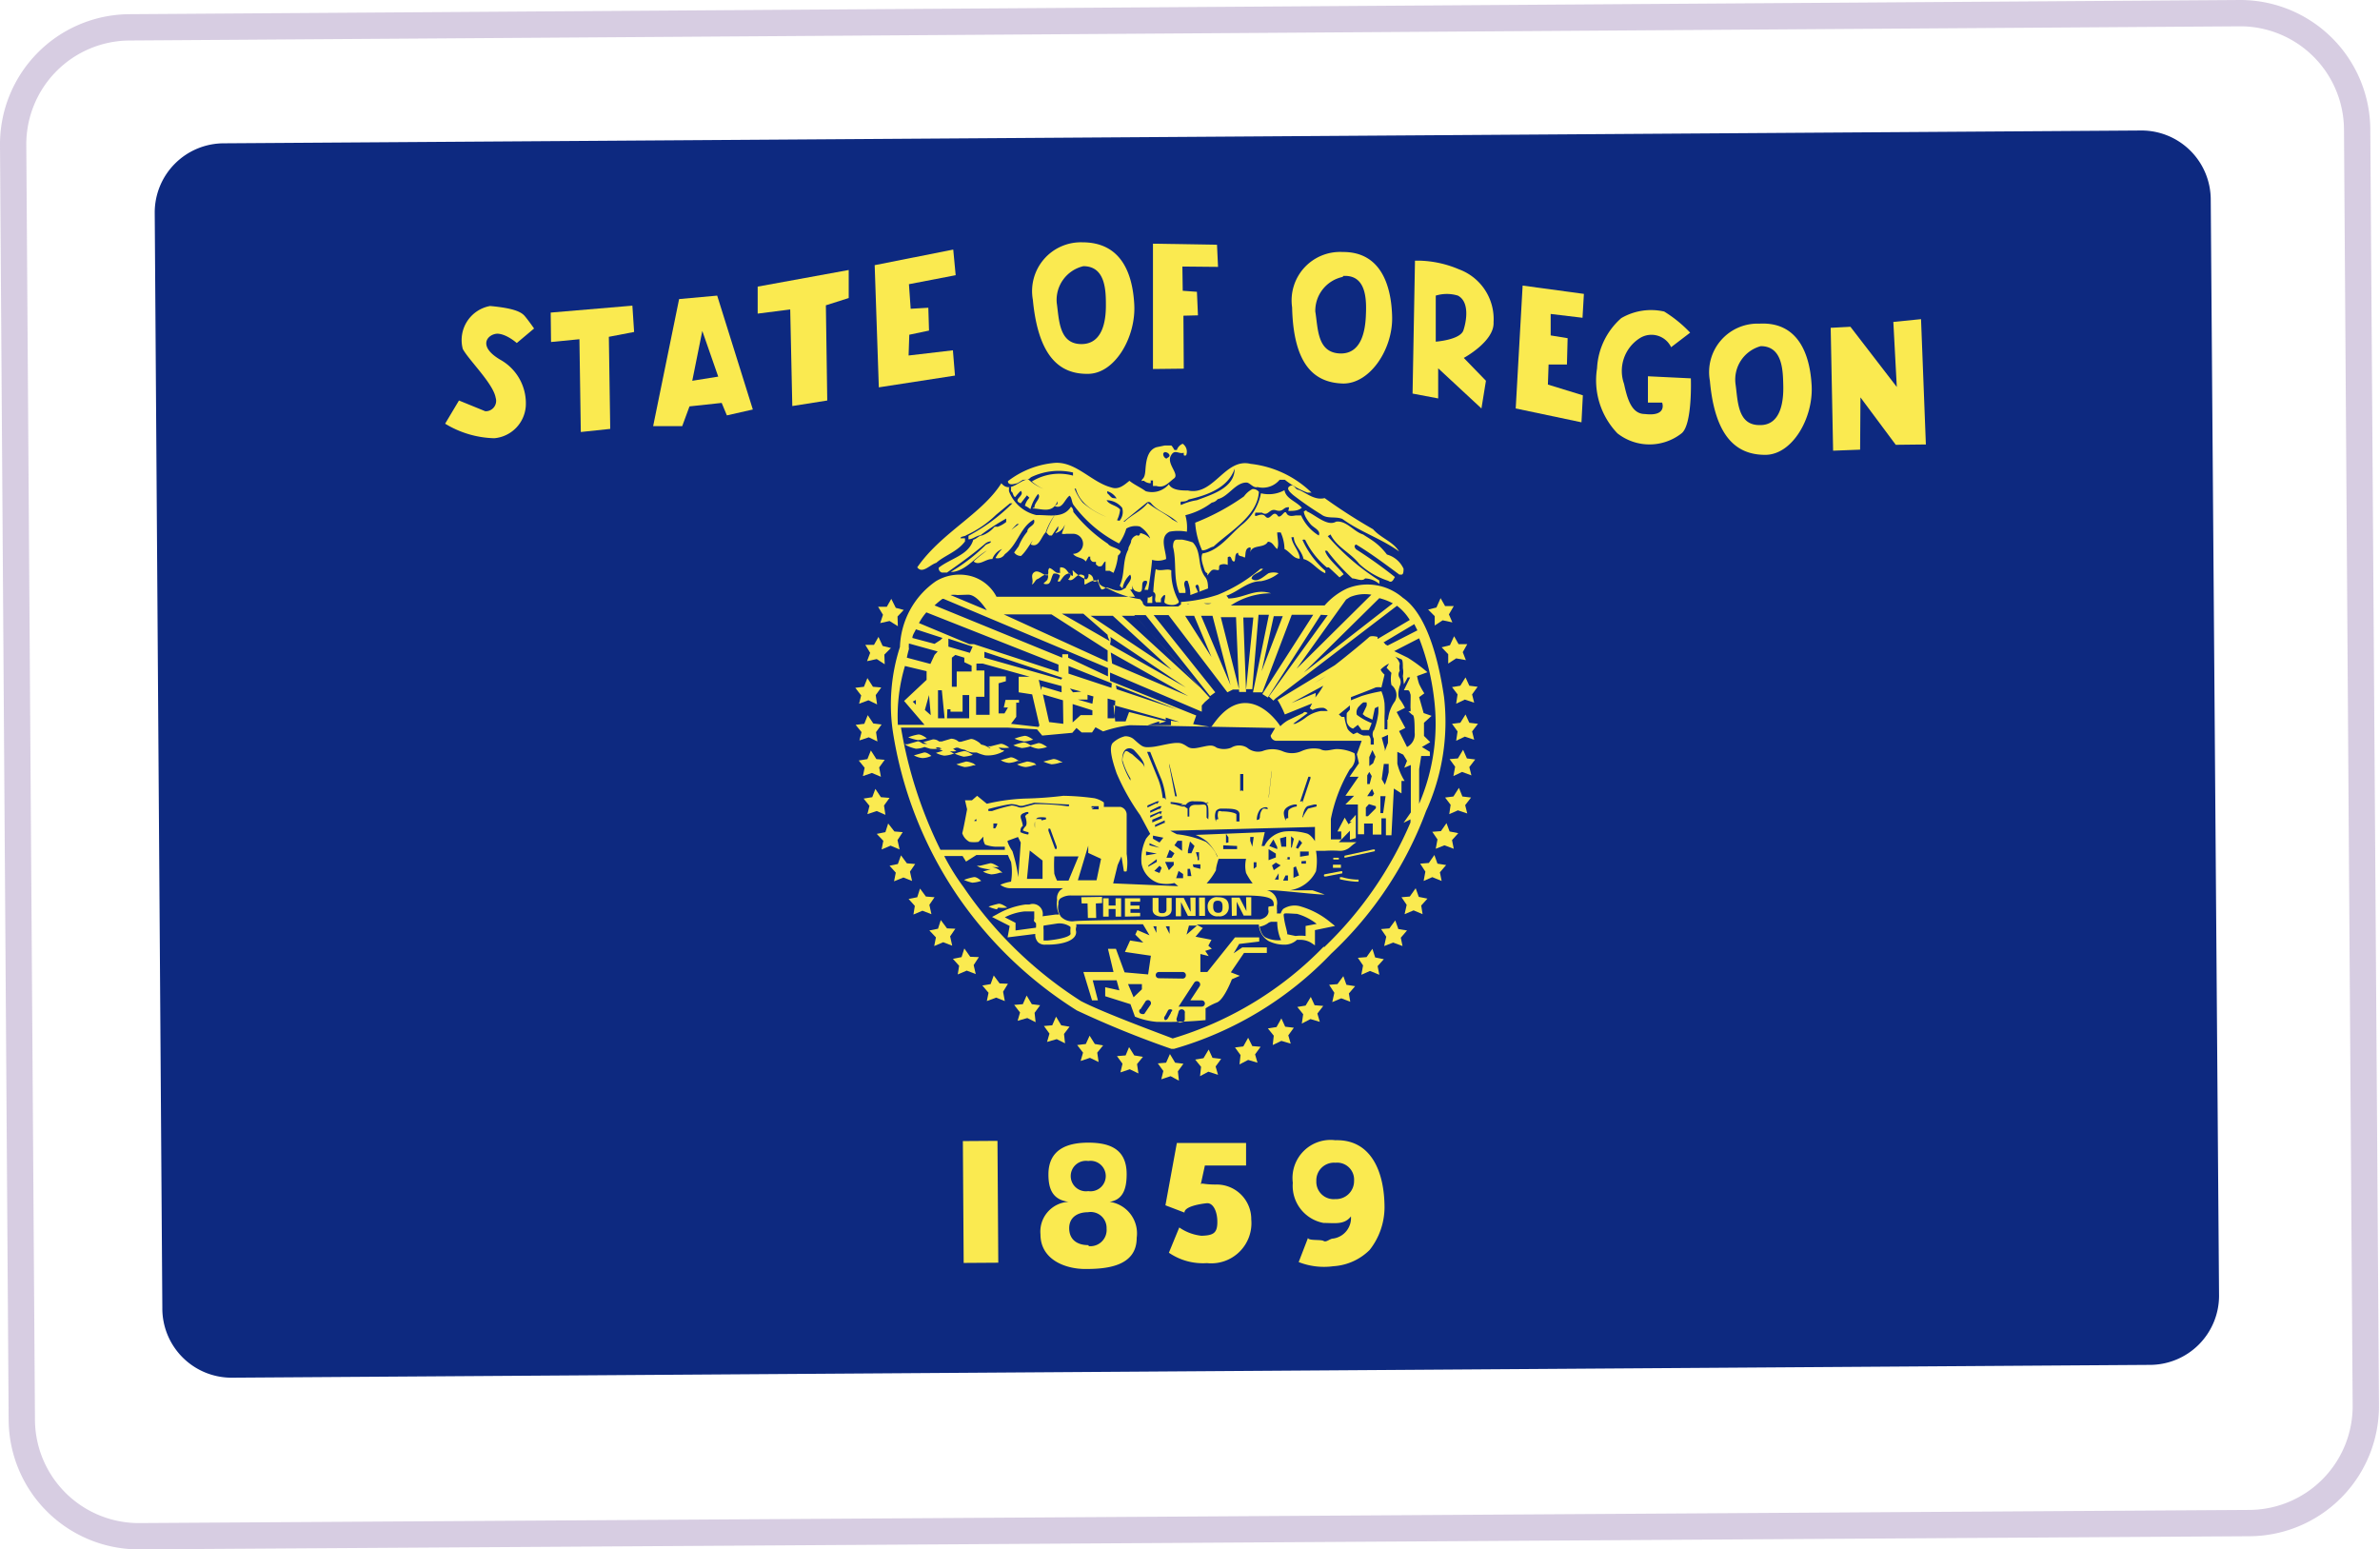 <svg xmlns="http://www.w3.org/2000/svg" xmlns:xlink="http://www.w3.org/1999/xlink" viewBox="0 0 68.76 44.76"><defs><style>.cls-1{fill:#0d2980;}.cls-2{fill:#faea50;}.cls-3{fill:none;stroke-miterlimit:10;stroke-width:0.76px;opacity:0.3;stroke:url(#New_Gradient_Swatch_6);}</style><linearGradient id="New_Gradient_Swatch_6" x1="465.22" y1="2020.41" x2="533.73" y2="2020.41" gradientTransform="translate(-478.63 -1994.64) rotate(-0.38)" gradientUnits="userSpaceOnUse"><stop offset="0" stop-color="#79589f"/><stop offset="1" stop-color="#79589f"/></linearGradient></defs><title>oregon</title><g id="Stickers"><path class="cls-1" d="M6.71,39.8l55.4-.37a2,2,0,0,0,2-2L63.87,5.77a2,2,0,0,0-2-2l-55.4.37a2,2,0,0,0-2,2l.22,31.65A2,2,0,0,0,6.71,39.8Z"/><path class="cls-2" d="M26.5,16.39c.15.2.37-.08.55-.13.23-.21.61-.32.83-.62l0-.09h0s-.1,0-.13,0h0v0h0c0-.06.13-.05.17-.09h0a3.06,3.06,0,0,0,.86-.59l.4-.33h.07a5.35,5.35,0,0,1-1.27.94v.1c.12,0,.22-.1.35-.12a6.66,6.66,0,0,1,.74-.48s0,.07,0,.1a.89.89,0,0,1-.25.14l0,0,0,0h0a.24.24,0,0,0-.09,0v0a.84.84,0,0,1-.36.25c-.09,0-.17.11-.25.12l0,0,0,0h0c-.13.45-.64.53-1,.81h0a.13.13,0,0,0,.09.14h.15c.36-.25.76-.54,1.11-.84a.27.27,0,0,1,.16-.06l0,0h0c0,.06-.13.07-.16.11a5.17,5.17,0,0,1-1,.77h0s0,0,.07,0c.4-.06.64-.44,1-.63s.57-.48.84-.75c0,0,.05,0,.06,0h0l0,0h0l0,0h0v0a6.42,6.42,0,0,0-.69.58c-.19.16-.44.32-.62.5.16.14.35-.08.54-.07a.5.5,0,0,1,.28-.29l0,0a1.15,1.15,0,0,0-.19.26.24.24,0,0,0,.27-.11c.38-.28.44-.78.84-1,.07.18-.19.19-.19.35a1.51,1.51,0,0,0-.25.42l0,0-.13.18a.23.23,0,0,0,.2.1c.2-.19.28-.42.49-.63l0,0h0v0a.78.78,0,0,0-.21.3c.24.11.3-.23.43-.35a1.86,1.86,0,0,1,.29-.54h0l0,0h0a2.27,2.27,0,0,0-.27.54h0s.05.07.09.09h.07l.18-.27h0a.17.17,0,0,1,0,.07h0c0,.05-.06.09-.08.13h0l0,0a.36.36,0,0,0,.27-.24l0,0h0c0,.07-.08.21-.08.26h0a.3.3,0,0,0,.13,0h0v0H31l0,0h0v0A.14.14,0,0,1,31,16l0,0c.1.13.27.09.37.22l.08-.14h.05v0h0a.25.25,0,0,0,0,.07h0a.14.14,0,0,0,.07.08h0a.24.24,0,0,0,.09,0h0a0,0,0,0,0,0,0,.15.15,0,0,1,0,.07s.05.05.08.06,0,0,.06,0,.08-.13.14-.14h0c0,.09,0,.2,0,.27h.06l.06,0h0v0h0l0,0h0l.11.06a1.68,1.68,0,0,0,.13-.5.23.23,0,0,0,.08-.11v0h0c-.05-.11-.31-.13-.37-.23h0a4.35,4.35,0,0,1-1-.92h0s0-.11-.07-.15c-.22.35-.64.23-1,.24a1.11,1.11,0,0,1-.79-.69v-.12h.06s0,.09,0,.13h0c.06,0,.05.14.12.16h0a1.45,1.45,0,0,1,.16-.18c.14.14-.27.26,0,.36l.18-.23.07.07a.53.53,0,0,0-.13.23.7.7,0,0,1,.16.1,1.22,1.22,0,0,1,.22-.44c.1.1-.08.23-.1.35s0,0-.06.07h0c.26,0,.58.16.72-.21l0,0h0v0a.31.31,0,0,1,0,.08l-.08.06c.23.1.28-.19.43-.3.07.06.06.18.11.26a3.72,3.72,0,0,0,1.32,1.12,1.43,1.43,0,0,0,.21-.43.53.53,0,0,1,.39-.06.81.81,0,0,1,.29.32,1.84,1.84,0,0,1,0,.62.6.6,0,0,0,.47,0c0-.24-.21-.64.1-.79a1.39,1.39,0,0,1,.5,0,1.29,1.29,0,0,0-.17-.77.1.1,0,0,1,0-.1l0,0c.06,0,.16,0,.22-.06h0c.52-.12,1.14-.33,1.33-.89h0c0,.56-.67.75-1.09.91a1.65,1.65,0,0,0-.46.14.76.76,0,0,0,.1.3,2.1,2.1,0,0,0,.79-.37.27.27,0,0,0,.17-.1c.31-.07.51-.48.83-.48.1,0,.2.17.32.13a.63.63,0,0,0,.64-.21s0,0,0,0,.1,0,.15,0a2.36,2.36,0,0,0,.65.37h.12a3,3,0,0,0-1.76-.83c-.74-.18-1.06.93-1.81.77-.17,0-.46,0-.55-.18a.64.64,0,0,1-.67.2c-.15-.11-.32-.18-.47-.3-.15.12-.31.27-.53.19-.56-.15-1-.73-1.6-.71h0a2.57,2.57,0,0,0-1.38.53c0,.11.13.1.22.07l0,0c.06,0,.14-.07.22-.11v0h0c.06,0,.17,0,.22-.07l0,0a1.84,1.84,0,0,1,1.22-.14v.09a1.51,1.51,0,0,0-1.19.17,1.33,1.33,0,0,0,1,.32l.27-.12c.14.54.73.77,1.18.94a.85.85,0,0,0,.1-.33c-.11-.13-.31-.13-.39-.27a.59.59,0,0,1,.45.22.4.4,0,0,1-.08.38.12.12,0,0,0,.14,0h0l.64-.52h0a.09.09,0,0,1,.13,0h0c.21.26.55.33.78.57l0,0h0s-.1-.06-.16-.09c-.22-.19-.48-.29-.71-.48-.19.24-.45.33-.67.54a2.34,2.34,0,0,1-1.21-.55,1.54,1.54,0,0,1-.23-.39c-.09,0-.17.08-.26.09a1.43,1.43,0,0,1-1.08-.37c-.25,0-.53.42-.78.11h0C28.37,14.85,27.19,15.39,26.5,16.39Zm5.67-2h0c-.07,0-.12-.1-.18-.14l0-.06h0a.48.48,0,0,1,.27.21Z"/><path class="cls-2" d="M33,13.89h0a0,0,0,0,1,.05,0h0a.3.3,0,0,0,.19.07h0a.12.12,0,0,0,0-.08h.07s0,0,0,0,0,.12,0,.16h.1c.23.07.35-.1.51-.22s-.21-.41-.1-.64.23-.05.38-.1l0,.07h0a.06.06,0,0,0,.07,0,.28.28,0,0,0-.1-.33A.29.29,0,0,0,34,13s0,0-.07,0h0s-.06-.11-.09-.13h0l-.1,0h-.09l-.24.05c-.27.09-.3.42-.32.68s-.1.21-.11.3Zm.65-.83h0s.09,0,.13.07-.06.09-.08.12a.14.14,0,0,1-.09-.16Z"/><path class="cls-2" d="M39.67,15.29a16.53,16.53,0,0,1-1.4-.9c-.29.07-.51-.14-.75-.24h0c-.11,0-.12-.18-.25-.11s0,.18.09.26a9,9,0,0,0,.81.56c.18.14.4.05.61.13.54.39,1.11.56,1.64.94C40.24,15.64,39.9,15.55,39.67,15.29Z"/><path class="cls-2" d="M36.37,14.21a.21.21,0,0,0-.19-.08.69.69,0,0,0-.24.21,6.64,6.64,0,0,1-1.41.76,2.3,2.3,0,0,0,.2.8c.14,0,.22-.09.33-.11C35.52,15.36,36.33,14.91,36.37,14.21Z"/><path class="cls-2" d="M39.38,15.44c-.27-.08-.48-.41-.78-.37a.05.05,0,0,0,0,0c-.25.15-.59-.19-.85-.3,0-.06-.05,0-.08,0l0,0c0,.11.1.26.19.37s.31.18.24.33a1.3,1.3,0,0,1-.51-.58c-.06,0-.09,0-.14,0s-.22.06-.28-.06-.13.12-.24.09c-.15-.24-.23.16-.37,0s-.36.12-.29-.11l.19,0c.18.12.21-.13.4-.07s.21-.06.31-.08.07,0,.05.1c.15,0,.28,0,.39-.09h0c-.16-.19-.46-.26-.5-.51a.94.94,0,0,1-.68.09,1.53,1.53,0,0,1-.55.91c-.36.3-.66.75-1.14.83-.06.13,0,.29.05.45s.11.08.09.16.08-.1.14-.13.11,0,.17,0,0-.11.06-.15a.28.28,0,0,1,.22,0v-.22c.12-.08.09.1.17.12s0-.24.13-.25c0,.12.1.08.17.13s0-.21.12-.27.06.07.06.12h0c.07-.23.4-.1.51-.3.14,0,.18.15.27.21.06-.13,0-.33,0-.48H37a1.2,1.2,0,0,1,.11.48c.17.09.26.28.44.28l0,0c0-.21-.21-.39-.24-.62,0,0,0,0,.07,0,0,.23.23.38.28.63.24.06.4.32.63.41,0,0,0-.06,0-.07a2.59,2.59,0,0,1-.66-.89.07.07,0,0,1,.08,0,2.34,2.34,0,0,0,.62.79s.05,0,.06,0l.31.29s.08-.06.12-.09c-.16-.21-.47-.45-.54-.68,0,0,0,0,.06,0a6.19,6.19,0,0,0,.73.8c.11,0,.28.1.37,0a.66.66,0,0,1,.41.16s0-.07,0-.1a6.66,6.66,0,0,1-1.49-1.28v0s0,0,.08-.05c.18.37.57.52.83.85a2.26,2.26,0,0,0,.84.49c.11.08.15-.05.19-.11a13.26,13.26,0,0,0-1.12-.8s-.1-.1,0-.14c.43.26.83.56,1.25.87h.06c.06,0,.06-.11.06-.17a.75.75,0,0,0-.48-.41C39.81,15.68,39.59,15.58,39.38,15.44Z"/><path class="cls-2" d="M32.43,17a.7.7,0,0,1,.22-.4c.1.15-.12.28-.14.43a.51.51,0,0,0,.2,0s0-.09,0-.12,0,.11.09.16c.32.15.11-.26.27-.29s0,.18,0,.26h.1a11.2,11.2,0,0,0,.15-1.34.51.51,0,0,0-.38-.3c0,.06-.06.1-.09.06a.25.25,0,0,0-.17.16c0,.09-.09.18-.08.25l0,0v0c-.18.33-.09.71-.25,1.05Z"/><polygon class="cls-2" points="33.36 15.78 33.36 15.78 33.36 15.78 33.36 15.78"/><path class="cls-2" d="M34.16,15.59H34c-.1,0-.11.13-.11.21.11.44,0,.9.18,1.33l0,0h0c.05,0,.12,0,.18,0l0-.06c0-.09-.08-.21,0-.29a0,0,0,0,0,0,0,.11.11,0,0,1,.06,0,1.11,1.11,0,0,1,.08.41L34.9,17c0-.09,0-.23-.08-.33l0,0h0c-.24-.31-.09-.72-.36-1A1.83,1.83,0,0,0,34.16,15.59Zm.42,1.3h0a0,0,0,0,1,0,0c.07,0,.06.13.08.21h-.06c0-.06-.07-.13-.06-.18Z"/><path class="cls-2" d="M33.39,16.44a6,6,0,0,0-.07.66c.13.07,0,.21.08.3h.14v-.1s.05-.09.1-.11,0,.14,0,.2.21.12.33.07.09-.08.06-.14a1.73,1.73,0,0,1-.19-.84C33.73,16.41,33.52,16.52,33.39,16.44Z"/><path class="cls-2" d="M33.15,17.42h.14l0-.21s-.07.07-.13.05Z"/><path class="cls-2" d="M40.53,17.27A1.56,1.56,0,0,0,38.92,17a1.94,1.94,0,0,0-.65.49H35.56a2.1,2.1,0,0,1,1.16-.35h0l0,0h0c-.47-.15-.76.14-1.23.15a.24.24,0,0,0-.06-.08h0c.35-.12.61-.42,1-.42a1.12,1.12,0,0,0,.51-.23.48.48,0,0,0-.29,0c-.14.09-.33.29-.49.16,0-.14.25-.17.33-.29h-.07l0,0a4.52,4.52,0,0,1-1.23.75,4.32,4.32,0,0,1-1.07.21h0v.07l0,0,0,0-.08.06h-.9a.14.14,0,0,1-.13-.13l-.07-.08a3,3,0,0,1-.71-.2L32,17c-.12-.05-.29-.09-.26-.27h0s-.06.06-.08.07h-.07c0-.06,0-.18-.14-.22h0c0,.05,0,.12-.07.16a1.14,1.14,0,0,1-.39-.27s0,0,0,.05a.26.26,0,0,1,0,.12c-.16-.06-.15-.26-.36-.25a.45.45,0,0,0,0,.16h-.07c-.07,0-.15-.12-.24-.14h0l0,0c-.07.07,0,.14-.06.2s-.25-.17-.38-.08,0,.24-.07.35l0,0h0c.06,0,.1-.13.16-.15s.14-.1.21-.12a.1.1,0,0,1,.09,0,.12.12,0,0,1,0,.1c0,.06-.09.1-.12.15h0a.19.19,0,0,0,.15,0h0c.07-.06.08-.22.14-.29h0a.24.24,0,0,1,.18.05h0v0c0,.07-.06.13-.06.18h0l.06,0c.07-.09.12-.2.24-.23s.06.12,0,.17l0,0h0c.17.11.25-.26.47-.1,0,.1,0,.16,0,.23s.23-.16.37-.09h0c.05.05.07.21.13.25h0s.06,0,.11-.05.33.16.5.05.21,0,.35.21h-4a1.18,1.18,0,0,0-.75-.6,1.32,1.32,0,0,0-1,.15A2.41,2.41,0,0,0,26,18.69a5.41,5.41,0,0,0-.21,2.41,11.6,11.6,0,0,0,1.84,4.73,11.73,11.73,0,0,0,3.48,3.36,28,28,0,0,0,2.73,1.11h.08a10.14,10.14,0,0,0,4.54-2.75,10.8,10.8,0,0,0,2.74-4.12l.05-.11a6.22,6.22,0,0,0,.47-3.18C41.64,19.6,41.36,17.83,40.53,17.27Zm-.29.16-2.57,2,2.18-2.15A1.73,1.73,0,0,1,40.24,17.43ZM39,17.25a1.11,1.11,0,0,1,.62-.07l-2.16,2.14,1.43-2,0,0Zm-.69.52h.05l-1.7,2.35.13.12.06-.06,0,0,3.51-2.68,0,0a1.48,1.48,0,0,1,.37.41l-.93.55,0-.06s-.17-.05-.24,0h0c-.07.07-.66.56-1,.82l-1.65,1,.07.12,0,0,.08.16,0,0,.06.14.79-.32a1.56,1.56,0,0,0-.07.14s0,0,.08.05h0a.63.63,0,0,1,.32-.06.21.21,0,0,1,.12.09h-.2a1,1,0,0,0-.45.2,1.5,1.5,0,0,1-.29.17l-.06,0,.42-.31s-.09-.07-.13,0h0s-.32.15-.44.21a1.09,1.09,0,0,0-.22.17v0s-.41-.66-1-.67-.94.65-1,.69l-1.16-.18,0,.13-.67,0,.33-.11,0,.06.2-.06-1.07-.27-.1.27-.3,0-.05-.47,1.51.42,0-.06.77.25.06-.17h0l.05-.14-2.49-1,0-.24,2.65,1.13,0-.11h0l0-.07,0,0,.09-.1,0,0,.14-.12-2.18-2.39h.33l1.86,2.34.15-.11-1.78-2.23h.43L35.46,20l.16-.08v0l.18,0-.53-2.09h.44l.09,2.16H36l-.08-2.15h.29L36,19.91h.18l.18-2.15h.3L36.2,20l.18,0h0l.09,0,.85-2.24h.62l-1.47,2.29.16.1,1.53-2.39Zm2.25,2,.11-.2h.07l-.18.37h.11c.06,0,.07.11.08.12s0,.22,0,.39a.3.3,0,0,1,0,.1s0,0,0,0h0l0,0h-.06l.11.1c.06,0,.07.18.07.51a.41.41,0,0,1-.22.42l-.23-.46.18-.09-.25-.46.24-.12a1.57,1.57,0,0,0-.15-.25c-.09-.12,0-.38,0-.38a.27.27,0,0,0,0-.23.18.18,0,0,1,0-.21h0a.48.48,0,0,1,0-.21v0h0a.46.46,0,0,0-.13-.2l.16.07c.06,0,.06.13.06.26a.61.61,0,0,1,0,.23Zm-.64,2.74.06-.44.14,0s0,.18,0,.24a2.66,2.66,0,0,1-.11.36Zm.11.49-.07.49-.08,0V23Zm-.11-1.69.18-.08,0,.23-.09.24,0-.06Zm.16-.53a2.49,2.49,0,0,1,0,.29H40L40,20.81l0-.11a3.66,3.66,0,0,0,0-.38,1.26,1.26,0,0,0-.09-.35,4.26,4.26,0,0,0-.58.14l-.3.12,0-.09s.66-.25.71-.28a.45.45,0,0,1,.17,0l.09-.37s-.11-.1-.11-.15h0a.89.89,0,0,1,.24-.17l-.07.12.14.15a.89.89,0,0,0,0,.35h0a.37.37,0,0,1,.1.47A1.06,1.06,0,0,0,40.1,20.8Zm-.52,1.52.07.12-.06.23H39.5V22.4Zm0-.17v-.26l.09-.2.09.19-.07.19Zm.08.66.06.14-.05.07H39.5Zm-.09.44.2.06,0,.06-.23.23-.06,0,0-.25Zm.14-2.14a.25.25,0,0,0,0,.25l0,.17H39.6v-.1a.22.22,0,0,0-.05-.16h0c-.05,0-.12,0-.16,0h0a.74.74,0,0,1-.18-.09l-.11.05h0s-.13-.08-.17-.16a1.56,1.56,0,0,1-.09-.34l-.08,0-.08-.07.32-.26,0,.12-.09.1a1.64,1.64,0,0,0,0,.25.27.27,0,0,0,.18.2l.14-.11.11.15.21,0,.08-.2a1.78,1.78,0,0,1-.43-.24l0,0a.25.25,0,0,1,.08-.26.5.5,0,0,1,.11-.1h.09a.23.23,0,0,1,0,.11l-.11.23.07.06.21.1.07-.33.1-.05a1.46,1.46,0,0,1,0,.2A2.07,2.07,0,0,1,39.69,21.11Zm-1.68-1,0-.07-.7.29.92-.5C38.16,19.94,38.08,20.05,38,20.15Zm.16-.47-.19.11.33-.2v0Zm1.86-1h0a.17.17,0,0,0-.06-.06l.89-.53.09.18-.86.44ZM32.2,20.75H32l0-.57.22.06Zm-1.48.16-.41-.05-.18-.8.58.17Zm-1.51,0h0l.15-.2v-.41l.08,0v-.08h-.39l-.05.22.12,0-.1.17-.17,0,0-.87.21-.06v-.14l-.47,0,0,1.11h-.39l0-.52.24,0v-.76l-.23,0v-.2l.18,0v0l1.36.38-.32,0V20l.39.06.21.9L30,21v0Zm-1.14-1.68v.17l-.43,0v.44h-.14V19l.1-.08.26.08v0l0,.13Zm-.78,1.52-.19,0v-.81h.11ZM27,18.92l-.12.26L26.2,19a2.27,2.27,0,0,1,.06-.25.75.75,0,0,1,0-.16l.83.23Zm-.11,1.74-.17-.15.12-.43h0Zm5.22-.79-1.24-.41,0-.22,1.25.5Zm.13-.07,1.78.7-1.76-.59Zm-.68.07-.66-.18v0Zm-1.48.07-.07-.3.66.18V20l-.57-.17Zm.83-.05.33.09L31,20Zm-.25-.26L28.44,19v-.17l2.25.75Zm-2.64-.77,0,0-.62-.18,0-.23.7.23Zm-1-.24h.15v0Zm.15-.13L27,18.6l-.64-.17c0-.09.07-.17.1-.25l.77.25Zm.2,2,.09,0v.07h.35l0-.48.19,0v.67h-.64Zm4.19-.16-.42-.12.28,0,0-.14.17.05Zm0,.19v.14h-.34l-.23.21,0-.53Zm2.94-2.73.5,1.19-.76-1.19Zm.2,0h.33l.52,2Zm-2.62.78a.39.39,0,0,0,0-.17l2.18,1.46-2.19-1.24Zm1.77.78-2.34-1.56h.64Zm-1.44-1.56h.38l1.88,2.07Zm-.41.55h0a.05.05,0,0,0,0,0c0,.06.05.16.06.18l-1.38-.79h.62l0,0Zm0,.45,0,.33L29,17.75h1.38v0Zm.09.06,2.24,1.26-2.2-.94Zm4.71-1.05h.26l-.61,1.59Zm-2-.37H35l0,0s0,0,0,0a.33.33,0,0,1-.22,0h0a0,0,0,0,1,0,0Zm-.62.07h0l.12-.06h.06s0,0,0,0h0a.08.08,0,0,1-.07,0H34.3Zm-6.21-.32c.22,0,.43.29.54.45l-1.05-.44a.69.69,0,0,1,.2,0Zm-.8.12.09,0v0l4.75,2,0,.24L30.86,19V18.9h-.17V19L27,17.49A2.68,2.68,0,0,1,27.27,17.27Zm-.46.37,3.87,1.53v.21l-2.44-.8v0h-.13L26.55,18A1.6,1.6,0,0,1,26.81,17.64Zm-.65,1.55.71.17v.25l-.65.61.59.69-.77,0A5.07,5.07,0,0,1,26.16,19.19Zm.4,1v.14l-.09-.09Zm2.1,3.21h0a.05.05,0,0,1,0,0,.06.06,0,0,1,0-.06s.53-.14.67-.14a.71.71,0,0,1,.23.05s.07,0,.08,0l.34-.09c.12,0,.87.05,1,.05a.05.05,0,0,1,0,.05,0,0,0,0,1-.05,0,6.28,6.28,0,0,0-.93-.06l-.33.09a.25.25,0,0,1-.14,0,.65.65,0,0,0-.2-.05A4.38,4.38,0,0,0,28.66,23.43Zm.25.38a.31.31,0,0,1-.06.12l0,0h-.05s0-.11,0-.14h.11Zm3,1-.13.62-.54,0,.3-1,0,.21Zm-.27-1.47a.07.07,0,0,1,0-.05h.2a0,0,0,0,1,0,.09l-.2,0h0A0,0,0,0,1,31.61,23.32Zm2.57-.09a.09.09,0,0,0,.07,0l.08,0a.24.24,0,0,1,.24-.1h.08c.17,0,.32,0,.33.22s0,.25,0,.25a0,0,0,0,1,0,.05h0a0,0,0,0,1-.05-.05s0-.06,0-.24-.07-.13-.25-.13h-.07c-.16,0-.18.1-.18.11v.23a0,0,0,0,1,0,0,0,0,0,0,1-.05,0v-.23s0,0-.09-.06l-.07,0a1.77,1.77,0,0,0-.33-.08s0,0,0-.05,0-.05,0,0A1.64,1.64,0,0,1,34.18,23.23Zm-.33-1.14s0-.05,0-.05a.05.05,0,0,1,0,0L34,23S34,23,34,23h0a.05.05,0,0,1-.05,0Zm1.07,1.1,0-.8a0,0,0,0,1,0,0s.05,0,0,0l0,.79a0,0,0,0,1,0,0h0A.05.05,0,0,1,34.92,23.19Zm3.14.68,0,.41s-.11-.18-.23-.22a1.75,1.75,0,0,0-.64-.06.76.76,0,0,0-.59.42l-.08,0,.09-.4-2,.08a1.24,1.24,0,0,1,.33.19,1.47,1.47,0,0,1,.31.44l0,.06H36a.9.9,0,0,0,0,.41,2,2,0,0,0,.19.3H34.86a1.8,1.8,0,0,0,.27-.38c0-.11.08-.34.08-.34a.54.54,0,0,1-.09-.16,1.07,1.07,0,0,0-.28-.32h0A2.9,2.9,0,0,0,34,24.1L33.81,24Zm-2.86-.21a.05.05,0,0,1,0,.05h0a0,0,0,0,1,0,0,.41.41,0,0,1,0-.3.19.19,0,0,1,.16-.07c.3,0,.5,0,.52.15l0,.22h-.09l0-.21s-.09-.08-.43-.08a.1.1,0,0,0-.09,0A.32.32,0,0,0,35.2,23.66Zm.7-.83,0-.49a0,0,0,0,1,.09,0l0,.49a0,0,0,0,1-.05,0h0S35.9,22.86,35.9,22.83Zm.48.84a.5.5,0,0,1,.1-.31.27.27,0,0,1,.17-.06.05.05,0,0,1,.05.05s0,0-.05,0a.12.12,0,0,0-.1,0,.35.35,0,0,0-.08.24,0,0,0,0,1,0,0h0A0,0,0,0,1,36.38,23.67Zm.34-.65.09-.78s0,0,0,0,0,0,0,.05l-.09.78a0,0,0,0,1,0,0h0A0,0,0,0,1,36.72,23Zm.5.61a0,0,0,0,1,0,.06h0l0,0a.51.51,0,0,1-.06-.22c0-.16.19-.23.31-.25a0,0,0,0,1,.06,0,.07.07,0,0,1,0,.06c-.06,0-.25.06-.24.15A.94.94,0,0,0,37.22,23.63Zm.58-.35.24-.06a0,0,0,0,1,.06,0,.05.05,0,0,1,0,.06l-.24.06s-.12.16-.15.26,0,0,0,0h0a.05.05,0,0,1,0-.06S37.67,23.32,37.8,23.28Zm-.17-.14.24-.72a0,0,0,0,1,.06,0s0,0,0,.05l-.24.72s0,0,0,0h0A0,0,0,0,1,37.63,23.14Zm0,1.59,0-.15.25,0,0,.11Zm.17.12,0,.08-.13,0v-.07Zm-.59.42.07,0v.15h-.14Zm-.16-1.07.18-.05,0,.29-.14,0Zm.22.61v0a.14.14,0,0,1,0-.07h0s0,0,0,0h.06l0,0h0a.17.17,0,0,1,0,.07v0a.08.08,0,0,1,0,0h-.13S37.3,24.82,37.29,24.81Zm.1-.35,0-.32.08.07-.06.26Zm.14.55.09.26-.16.07,0-.3Zm0-.54.1-.23.08.09-.12.17Zm-.58.17v.11l-.21.08,0-.32Zm-.19-.22.12-.19.11.22,0,.06Zm.19.48L37,25l-.2.14L36.75,25Zm.08.31v.18l-.11,0Zm-.76-.77-.06-.17,0-.11.1,0Zm.12.45,0,.13-.08.06v-.19Zm-.56-.47,0,.09h-.4v-.11Zm-.32-.09v-.16l0-.1.07.1v.15Zm-1.1.3v-.08l.06-.26.13.13-.09.21Zm.1.66-.11,0v-.21h.07Zm.13-.69h.09l0,.23H34.6l0-.07Zm-.09.35.22,0,0,.13-.2-.05Zm-.53-.55.09-.13h.13l0,.29Zm0,.23-.08.13-.15,0,.09-.23Zm.12.51.13.09,0,.12h-.2Zm.12-.2h0a.05.05,0,0,1,0,0v0h.1l0,0h0Zm-.26-.06,0,.09-.14.15-.11-.24Zm2.81,1.73h0l.18,0c0,.32.11.52.11.53h0a.84.84,0,0,1-.43-.07c-.13-.06-.17-.23-.19-.32h0a.58.58,0,0,0,.27-.12Zm.47.36c0-.09-.06-.24-.09-.44s0-.12,0-.15.28,0,.37,0a1.62,1.62,0,0,1,.57.29l-.32.06,0,.29a1.12,1.12,0,0,0-.29,0Zm-.54-.8a.28.28,0,0,0,0,.13c0,.18-.2.23-.24.24-.21,0-4.66,0-5.36.05a.45.45,0,0,1-.4-.13.48.48,0,0,1-.07-.37h0v0a.17.17,0,0,1,.05-.15.52.52,0,0,1,.32-.09h0s4,0,5,0C36.8,25.87,36.8,26,36.8,26.17ZM34.72,28.9a.09.09,0,0,1,0,.18h-.67l.45-.69a.09.09,0,0,1,.16.1l-.27.41Zm-1.24-.64a.09.09,0,0,1,0-.18h.69a.09.09,0,0,1,.09.1.09.09,0,0,1-.09.09Zm.35,1-.09.16a.1.1,0,0,1-.08.05h0a.08.08,0,0,1,0-.12l.09-.17a.09.09,0,0,1,.12,0A.11.11,0,0,1,33.83,29.24Zm-.89-.09.16-.25a.09.09,0,0,1,.13,0,.09.09,0,0,1,0,.12l-.17.25a.12.12,0,0,1-.08,0l0,0A.08.08,0,0,1,32.94,29.15Zm-.19-.36-.16-.38.4,0,0,.15Zm.57-2.05h.09v.19Zm.36,0h.11l0,.22Zm.55,2.53,0,.17a.1.1,0,0,1-.09.07h0A.1.1,0,0,1,34,29.4l.05-.17a.09.09,0,0,1,.11-.07A.09.09,0,0,1,34.23,29.27ZM34.28,27l.07-.26h.23Zm-3.35-.2v0a.66.66,0,0,0,0,.18s0,.12-.66.19l-.12,0s0-.18,0-.31a.49.49,0,0,1,0-.12l.39-.06a.56.56,0,0,1,.38.09Zm1.53-1.15.33,0h-.33Zm-1.59-.21-.33,0a1.28,1.28,0,0,1-.08-.2,4.12,4.12,0,0,1,0-.5l.7,0ZM30.29,24a0,0,0,0,1,0-.06,0,0,0,0,1,.05,0l.19.52a0,0,0,0,1,0,.06h0a.05.05,0,0,1-.05,0Zm-1.18.29.3-.11.08.16-.07,1a4.55,4.55,0,0,0-.17-.75h0A1.11,1.11,0,0,1,29.11,24.32Zm.37-.25c0-.06,0-.13.07-.18l0,0s0-.05-.05-.2.06-.16.15-.2a0,0,0,0,1,.06,0,0,0,0,0,1,0,.05c-.05,0-.1.07-.09.08s.08.23,0,.29l0,0a.34.34,0,0,0-.07.11h0a.67.67,0,0,0,.16.05.07.07,0,0,1,0,.06.05.05,0,0,1-.05,0h0a.62.62,0,0,1-.18-.06A.08.08,0,0,1,29.48,24.07Zm.27.53.37.29v.53l-.45,0Zm.34-.9a.42.42,0,0,0-.19,0s0,.13,0,.19a0,0,0,0,1,0,.06h0a.07.07,0,0,1,0,0s-.05-.25.09-.3a.61.61,0,0,1,.23,0s0,0,0,.05A0,0,0,0,1,30.09,23.7Zm8.16,3.67A10.12,10.12,0,0,1,33.88,30c-.28-.11-2-.74-2.65-1.08a11.7,11.7,0,0,1-3.39-3.29,6.43,6.43,0,0,1-.56-.9l.53,0,.1.16.3-.19.91,0v0a2,2,0,0,0,.09.2,1.69,1.69,0,0,1,0,.57,1.3,1.3,0,0,0-.31.09h0a.49.49,0,0,0,.31.1c.16,0,.64,0,1,0h.5l-.07.05a.33.33,0,0,0-.1.29.71.71,0,0,0,.06.42H30.5l-.38.05a.29.29,0,0,0-.38-.34h-.11a2.24,2.24,0,0,0-.82.28l-.15.08.51.26-.06.33.8-.1a.32.32,0,0,0,.08.24.28.28,0,0,0,.21.07h.06c.44,0,.85-.12.83-.38a.23.23,0,0,1,0-.12.15.15,0,0,0,0-.09h.09l1.84,0,.19.32-.35-.15L32.8,27l.23.23-.38-.06-.15.33.75.11-.08.54-.68-.06-.25-.68-.23,0,.16.67H31.3l.25.82h.17l-.15-.58.69,0,.08.29-.41-.09,0,.26.73.23.13.36a2.17,2.17,0,0,0,.62.15,12,12,0,0,0,1.42-.05l0-.34a1.71,1.71,0,0,1,.33-.17c.21-.09.43-.67.43-.67l.23-.1-.26-.1.38-.56h.66v-.16h-.71l-.25.17.16-.27.58-.07v-.12h-.7l-.8,1-.2,0,0-.52.24.06-.1-.15.19-.06-.1-.09.09-.17-.46-.09.21-.25-.18-.1h1.8a.57.57,0,0,0,.29.48,1,1,0,0,0,.43.1.52.52,0,0,0,.38-.14,0,0,0,0,1,0,0h.08a.62.62,0,0,1,.32.08l.12.08,0-.44.58-.12-.15-.12a2.37,2.37,0,0,0-.83-.44.6.6,0,0,0-.52.07.4.4,0,0,0-.07.13l-.11,0a.51.51,0,0,0,0-.13v-.1a.37.37,0,0,0-.29-.44h.16c.21,0,1.41.14,1.51.12h0l0,0h0v0h0l-.35-.12-.74,0h.08a1,1,0,0,0,.76-.55,1.73,1.73,0,0,0,0-.59l.25,0a3.05,3.05,0,0,1,.43,0,.44.44,0,0,0,.32-.12,1.42,1.42,0,0,1,.17-.13l-.51,0L39,24l0,.26.17-.05,0-.67,0,0-.18.2.06,0-.09.07-.11-.19-.21.4h.11l0,.23h-.3l0-.59A4.5,4.5,0,0,1,39,22.22a.44.44,0,0,0,.13-.46h0a1.19,1.19,0,0,0-.5-.12c-.16,0-.33.09-.49,0a.87.87,0,0,0-.54.06h0a.68.68,0,0,1-.55,0,.78.78,0,0,0-.58,0,.49.49,0,0,1-.44-.1.44.44,0,0,0-.46,0h0a.59.59,0,0,1-.42,0c-.14-.1-.23-.06-.53,0s-.29-.05-.48-.12-.62.08-.87.1-.26,0-.52-.23a.37.37,0,0,0-.25-.08h0a.79.79,0,0,0-.35.19h0c-.13.14,0,.56.11.88a6.43,6.43,0,0,0,.68,1.21l.29.54a1.31,1.31,0,0,0-.12.14,1.34,1.34,0,0,0-.13.72.73.73,0,0,0,.49.56,1,1,0,0,0,.46,0l.11.09-1.88-.08.13-.53.11-.25.07.43h0l0,0a.11.11,0,0,0,.08,0h0a1.59,1.59,0,0,0,0-.5c0-.26,0-1,0-1.15a.23.23,0,0,0-.18-.21l-.48,0a.78.78,0,0,0,0-.13h0a.76.76,0,0,0-.27-.12,7.33,7.33,0,0,0-.9-.07,11.06,11.06,0,0,1-1.11.08,5.69,5.69,0,0,0-1.1.15l-.28-.23-.15.13h-.2l.06.26s-.11.6-.14.69h0v0h0a.43.43,0,0,0,.21.25.83.83,0,0,0,.26,0l.14-.15s0,.05,0,.08a.41.41,0,0,0,.05.15,1.09,1.09,0,0,0,.29.06h0l.28,0,0,.09-.9,0-.07,0-.89,0v0a12.66,12.66,0,0,1-1.14-3.53l.9,0v0l0,0,2.18,0v0l.85.05.15.18.87-.08.12-.14.15.13h.3l.1-.15.22.12a3.81,3.81,0,0,1,.77-.18l4.2.08-.13.22a.17.17,0,0,0,.15.15c.14,0,2.48,0,2.48,0l-.14.39.06.26-.27.39h.26l-.38.55.25,0-.25.25.36,0v.86l.18,0v-.31h.25l0,.32h.25v-.47h.13v.49h.16l.07-1.35.22.14,0-.36.09,0a1.64,1.64,0,0,1-.21-.5c0-.16,0-.34,0-.34l.17.08.11.18-.08.2.19-.08,0,1.37-.21.3.2-.1,0,.09A10.91,10.91,0,0,1,38.25,27.37Zm-8.32-.67a.57.57,0,0,1,0,.13v0l-.59.08,0-.22-.31-.16a1.61,1.61,0,0,1,.57-.17h.28s0,.05,0,.22a.08.08,0,0,0,0,.07Zm3.36-2.93a0,0,0,0,1,0-.06l.28-.12a0,0,0,0,1,0,.08l-.28.12s0,0,0,0A.05.05,0,0,1,33.29,23.77Zm.21.75,0,0-.29-.07,0-.06Zm0-1-.27.13h0s0,0,0,0a0,0,0,0,1,0-.06l.28-.12a0,0,0,0,1,.06,0A0,0,0,0,1,33.53,23.53Zm0-.13-.27.12h0s0,0,0,0a0,0,0,0,1,0-.06l.27-.13a0,0,0,0,1,.06,0A0,0,0,0,1,33.49,23.4Zm-.08-.16-.27.13h0s0,0,0,0a0,0,0,0,1,0-.06l.28-.12a0,0,0,0,1,.06,0A0,0,0,0,1,33.41,23.24Zm0,1.46-.31.05v-.11Zm0,.16,0,.08-.25.14L33.18,25Zm.08.19.06.06-.06.15-.15-.06Zm0-.67-.19-.11,0-.09.3.06Zm.14-.57-.27.12h0a.05.05,0,0,1,0,0,0,0,0,0,1,0-.06l.28-.13a0,0,0,1,1,0,.09Zm0-.72h0a.05.05,0,0,1-.05,0,2.22,2.22,0,0,0-.12-.52l-.33-.81.09,0s.23.58.33.81a2.29,2.29,0,0,1,.12.54S33.7,23.09,33.67,23.09Zm-1-1.3s-.08-.07-.12-.05-.1.17-.09.27a2.17,2.17,0,0,0,.23.52,0,0,0,0,1,0,.06h0s0,0,0,0a2.3,2.3,0,0,1-.24-.55c0-.1,0-.31.14-.37a.2.2,0,0,1,.23.07c.2.21.29.36.27.48s0,.24,0,.24a0,0,0,0,1,0,0,0,0,0,0,1,0,0s0-.16,0-.25S32.94,22,32.71,21.79Zm-4.43,1.86v.11h0s0,0,0,0l-.06,0,0,0h0s0,0,0,0v0c0-.05.11-.07.13-.08ZM41,23.22v-1l.06-.38.25,0v-.12l-.23-.14.24-.14-.18-.18,0-.38.22-.2-.23-.08L41,20.14l.15-.11a2.42,2.42,0,0,1-.15-.27,1.57,1.57,0,0,1-.06-.23l.3-.11a4.6,4.6,0,0,0-.57-.42l-.39-.19.72-.37a7.07,7.07,0,0,1,.43,1.73A5.86,5.86,0,0,1,41,23.22Z"/><path class="cls-2" d="M38.77,25.34a0,0,0,0,0-.06,0s0,.05,0,.06a2.84,2.84,0,0,0,.45.07l.09,0s0,0,0-.06a0,0,0,0,0-.06,0A1.74,1.74,0,0,1,38.77,25.34Z"/><path class="cls-2" d="M38.85,24.72a.05.05,0,0,0,0,.06.07.07,0,0,0,0,0h0l.87-.19a0,0,0,0,0,0-.05,0,0,0,0,0-.05,0Z"/><path class="cls-2" d="M38.68,24.83a0,0,0,0,0,0,0,0,0,0,0,0,0-.05h-.16a0,0,0,0,0,0,.05,0,0,0,0,0,0,0Z"/><path class="cls-2" d="M38.78,25.17a0,0,0,0,0-.05,0l-.47.09a.05.05,0,0,0,0,.06,0,0,0,0,0,.05,0h0l.47-.09A0,0,0,0,0,38.78,25.17Z"/><path class="cls-2" d="M38.51,25.07a0,0,0,0,0,0,0h0l.23,0a0,0,0,0,0,0-.09l-.23,0A0,0,0,0,0,38.51,25.07Z"/><path class="cls-2" d="M26.52,21.38h0a.91.91,0,0,0,.25-.05l.07,0-.06,0s-.17-.13-.26-.11a1.43,1.43,0,0,0-.28.08l-.09,0,.09,0A1.21,1.21,0,0,0,26.52,21.38Z"/><path class="cls-2" d="M26.69,21.74l-.28.08-.1,0,.09,0a.63.63,0,0,0,.25.08h0a.62.62,0,0,0,.25-.06l.07,0-.06,0S26.78,21.72,26.69,21.74Z"/><path class="cls-2" d="M27.91,22l-.28.08-.09,0,.09,0a1.21,1.21,0,0,0,.24.08h0a.91.91,0,0,0,.25-.05l.07,0-.06-.05S28,22,27.91,22Z"/><path class="cls-2" d="M29,21.67l-.06,0-.09-.07.05,0h0a.91.91,0,0,0,.25,0l.07,0-.06,0s-.17-.13-.26-.11-.27.07-.28.07l-.09,0,.09.05.06,0h0l-.1,0v0a.55.55,0,0,0-.23-.1h0l-.05-.05s-.17-.13-.26-.11l-.28.08-.06,0a.34.34,0,0,0-.22-.09l-.27.08-.08,0a.26.26,0,0,0-.18-.06l-.28.08-.09,0,.09,0,.12.05-.09,0c-.06,0-.13-.09-.2-.07l-.28.08-.09,0,.09.05a1.21,1.21,0,0,0,.24.08h0a.74.74,0,0,0,.25-.05l.16.05h0a.87.87,0,0,0,.22,0h0l.15.06-.2.06-.09,0,.09,0a.76.76,0,0,0,.24.08h0a.91.91,0,0,0,.25-.05h0l.07,0a1.54,1.54,0,0,0,.24.08h0a1.15,1.15,0,0,0,.26-.05l.06,0-.05,0s-.18-.13-.27-.11a1.29,1.29,0,0,0-.27.08h0l0,0-.13-.08a.59.59,0,0,0,.18,0l.06,0-.05,0s-.17-.14-.26-.12l-.26.07h0l-.08-.06s.07,0,.07,0l.07,0-.05,0,0,0h0a1,1,0,0,0,.24.07h0a.64.64,0,0,0,.26-.06l.06,0a.61.61,0,0,0,.19.06h0l-.09,0,.09,0a.56.56,0,0,0,.24.08h.06l.05,0a1.21,1.21,0,0,0,.24.08h0A.91.91,0,0,0,29,21.7Z"/><path class="cls-2" d="M29.59,21.42h0a.91.91,0,0,0,.25-.05l.07,0-.06,0s-.17-.13-.26-.11a1.43,1.43,0,0,0-.28.08l-.09,0,.09,0A1.21,1.21,0,0,0,29.59,21.42Z"/><path class="cls-2" d="M29.8,21.55s-.16-.12-.24-.1a1.43,1.43,0,0,0-.28.08l-.1,0,.09,0a1.43,1.43,0,0,0,.25.08h0a1,1,0,0,0,.25-.05h0a.69.69,0,0,0,.23.07h0a1,1,0,0,0,.25-.05l0,0,0,0s-.17-.13-.26-.11l-.28.08Z"/><path class="cls-2" d="M29.51,22l-.05,0s-.18-.14-.27-.12l-.27.08-.1,0,.09,0a.56.56,0,0,0,.24.08h0a.78.78,0,0,0,.25-.06Z"/><path class="cls-2" d="M29.67,22l-.28.08-.1,0,.09,0a.63.63,0,0,0,.25.08h0a.87.87,0,0,0,.25-.06l.06,0-.05-.05S29.76,22,29.67,22Z"/><path class="cls-2" d="M30.42,21.93l-.27.07-.1,0,.09,0a1.21,1.21,0,0,0,.24.08h0a.91.91,0,0,0,.25-.05l.07,0,0,0S30.51,21.91,30.42,21.93Z"/><path class="cls-2" d="M28.54,25.11h.08l-.22.07-.09,0,.09,0a.76.76,0,0,0,.24.08h0a.91.91,0,0,0,.25-.05l.07,0-.06-.05a.45.45,0,0,0-.25-.11l.15,0,.06,0,0,0s-.18-.13-.26-.11l-.28.07-.1,0,.09.05A1.54,1.54,0,0,0,28.54,25.11Z"/><path class="cls-2" d="M28.13,25.34a1.43,1.43,0,0,0-.28.08l-.09,0,.09,0a1.21,1.21,0,0,0,.24.08h0a.91.91,0,0,0,.25-.05l.07,0-.06,0S28.22,25.32,28.13,25.34Z"/><path class="cls-2" d="M28.84,26.22a1,1,0,0,0,.25,0l.07,0-.06,0s-.17-.13-.26-.11a2.85,2.85,0,0,0-.28.08l-.09,0,.09,0a1,1,0,0,0,.24.08Z"/><polygon class="cls-2" points="31.25 26.1 31.42 26.1 31.43 26.52 31.67 26.52 31.66 26.1 31.84 26.09 31.84 25.91 31.24 25.92 31.25 26.1"/><polygon class="cls-2" points="32.23 26.16 32.03 26.16 32.03 25.95 31.87 25.95 31.87 26.48 32.03 26.48 32.03 26.26 32.23 26.26 32.23 26.48 32.39 26.48 32.39 25.95 32.23 25.95 32.23 26.16"/><polygon class="cls-2" points="32.5 26.48 32.94 26.47 32.94 26.37 32.66 26.37 32.66 26.26 32.92 26.26 32.92 26.16 32.66 26.16 32.66 26.05 32.94 26.05 32.94 25.95 32.5 25.95 32.5 26.48"/><path class="cls-2" d="M33.7,25.94v.33a.1.1,0,0,1-.11.11c-.08,0-.12,0-.12-.11v-.33H33.3v.34c0,.14.13.2.28.2s.27-.06.27-.21v-.33Z"/><polygon class="cls-2" points="34.4 26.33 34.39 26.33 34.2 25.94 33.97 25.94 33.97 26.47 34.12 26.47 34.12 26.06 34.12 26.06 34.32 26.46 34.54 26.46 34.54 25.93 34.39 25.93 34.4 26.33"/><rect class="cls-2" x="34.64" y="25.93" width="0.17" height="0.53" transform="translate(-0.17 0.23) rotate(-0.38)"/><path class="cls-2" d="M35.19,25.92a.26.26,0,0,0-.3.28.27.27,0,0,0,.31.27.26.26,0,0,0,.3-.28C35.5,26,35.39,25.92,35.19,25.92Zm0,.45c-.11,0-.14-.09-.14-.17s0-.18.13-.18.14.09.14.18S35.31,26.37,35.2,26.37Z"/><polygon class="cls-2" points="36.01 26.32 36.01 26.32 35.81 25.93 35.58 25.93 35.59 26.46 35.73 26.45 35.73 26.05 35.73 26.05 35.93 26.45 36.15 26.45 36.15 25.92 36 25.92 36.01 26.32"/><polygon class="cls-2" points="24.83 21.39 25.1 21.3 25.35 21.42 25.31 21.15 25.47 20.93 25.23 20.9 25.07 20.66 24.97 20.91 24.72 20.94 24.89 21.15 24.83 21.39"/><polygon class="cls-2" points="24.82 20.33 25.09 20.23 25.34 20.35 25.3 20.08 25.46 19.86 25.22 19.84 25.06 19.59 24.96 19.84 24.71 19.87 24.88 20.09 24.82 20.33"/><polygon class="cls-2" points="25.05 19.1 25.33 19.04 25.56 19.19 25.55 18.91 25.74 18.72 25.5 18.66 25.38 18.4 25.38 18.4 25.25 18.63 25 18.63 25.14 18.86 25.05 19.1"/><polygon class="cls-2" points="25.7 17.94 25.94 18.09 25.93 17.81 26.11 17.62 25.88 17.56 25.75 17.3 25.62 17.53 25.37 17.53 25.51 17.76 25.43 18 25.7 17.94"/><polygon class="cls-2" points="25.19 22.33 25.45 22.44 25.4 22.17 25.56 21.95 25.32 21.93 25.16 21.68 25.06 21.93 24.81 21.97 24.98 22.18 24.93 22.42 25.19 22.33"/><polygon class="cls-2" points="25.33 23.43 25.58 23.54 25.54 23.27 25.7 23.05 25.45 23.03 25.29 22.79 25.2 23.03 24.95 23.07 25.12 23.28 25.06 23.52 25.33 23.43"/><polygon class="cls-2" points="25.73 24.43 25.99 24.54 25.93 24.27 26.08 24.04 25.84 24.02 25.66 23.79 25.58 24.04 25.33 24.09 25.52 24.29 25.47 24.54 25.73 24.43"/><polygon class="cls-2" points="26.29 25.18 26.44 24.96 26.2 24.94 26.03 24.71 25.94 24.96 25.7 25.01 25.88 25.21 25.83 25.46 26.1 25.35 26.35 25.45 26.29 25.18"/><polygon class="cls-2" points="26.85 26.14 27 25.92 26.75 25.9 26.58 25.67 26.5 25.92 26.25 25.97 26.43 26.17 26.39 26.42 26.65 26.31 26.91 26.41 26.85 26.14"/><polygon class="cls-2" points="27.6 26.83 27.36 26.82 27.18 26.58 27.1 26.83 26.85 26.88 27.04 27.08 26.99 27.33 27.25 27.22 27.51 27.32 27.45 27.05 27.6 26.83"/><polygon class="cls-2" points="27.93 28.04 28.19 28.14 28.13 27.88 28.28 27.65 28.03 27.64 27.86 27.4 27.78 27.65 27.53 27.7 27.71 27.9 27.67 28.15 27.93 28.04"/><polygon class="cls-2" points="28.88 28.41 28.71 28.18 28.62 28.43 28.38 28.47 28.56 28.68 28.51 28.92 28.78 28.82 29.03 28.92 28.98 28.65 29.12 28.42 28.88 28.41"/><polygon class="cls-2" points="30.05 29.04 29.81 29.01 29.66 28.76 29.55 29.01 29.3 29.03 29.47 29.25 29.4 29.49 29.68 29.41 29.92 29.53 29.89 29.26 30.05 29.04"/><polygon class="cls-2" points="30.66 29.62 30.51 29.37 30.4 29.62 30.16 29.64 30.32 29.86 30.25 30.1 30.53 30.02 30.77 30.14 30.74 29.87 30.9 29.66 30.66 29.62"/><polygon class="cls-2" points="31.63 30.16 31.48 29.92 31.48 29.92 31.37 30.16 31.12 30.19 31.29 30.41 31.22 30.65 31.49 30.56 31.74 30.68 31.7 30.41 31.87 30.2 31.63 30.16"/><polygon class="cls-2" points="32.77 30.49 32.62 30.25 32.62 30.25 32.52 30.49 32.27 30.51 32.43 30.73 32.37 30.98 32.64 30.89 32.89 31.01 32.85 30.74 33.02 30.53 32.77 30.49"/><polygon class="cls-2" points="33.82 31.09 34.06 31.22 34.03 30.95 34.19 30.73 33.95 30.7 33.8 30.45 33.8 30.45 33.69 30.7 33.45 30.72 33.61 30.94 33.55 31.18 33.82 31.09"/><rect class="cls-2" x="27.83" y="32.96" width="1" height="3.52" transform="translate(-0.23 0.19) rotate(-0.38)"/><path class="cls-2" d="M32.06,34.72v0c.38-.06.49-.37.49-.8,0-.72-.48-.91-1.11-.91s-1.15.21-1.15.92c0,.46.15.73.58.79v0a.86.86,0,0,0-.81.94c0,.72.7,1,1.3,1s1.48-.07,1.48-.9A.92.92,0,0,0,32.06,34.72Zm-.62-1.18a.44.44,0,1,1,0,.87.44.44,0,1,1,0-.87Zm0,2.43c-.3,0-.54-.14-.55-.47s.24-.48.54-.48a.46.46,0,0,1,.54.47A.47.47,0,0,1,31.46,36Z"/><path class="cls-2" d="M35.12,34.22c-.37,0-.4-.06-.43,0l.12-.55H36v-.65h-2l-.33,1.8.55.21c0-.18.46-.25.64-.27s.31.22.31.54-.11.39-.46.4a1.38,1.38,0,0,1-.64-.24l-.3.73a1.74,1.74,0,0,0,1.1.3,1.16,1.16,0,0,0,1.28-1.26A1,1,0,0,0,35.12,34.22Z"/><path class="cls-2" d="M38.58,32.94a1.1,1.1,0,0,0-1.23,1.23,1.09,1.09,0,0,0,.89,1.16c.32,0,.6.06.79-.19a.6.6,0,0,1-.51.64c-.1,0-.2.12-.28.07s-.45,0-.45-.09l-.27.7a2,2,0,0,0,1,.12,1.63,1.63,0,0,0,1.05-.47A2,2,0,0,0,40,34.89C40,33.83,39.6,32.91,38.58,32.94Zm0,1.7a.5.5,0,0,1-.55-.52.51.51,0,0,1,.55-.53.49.49,0,0,1,.54.52A.52.52,0,0,1,38.57,34.64Z"/><path class="cls-2" d="M14.36,9.64c.27,0,.57.27.57.27l.5-.42s-.16-.23-.27-.36-.35-.23-1-.29a1,1,0,0,0-.79,1.24c.17.32.88,1,.95,1.41a.3.3,0,0,1-.3.39l-.76-.31-.4.67a2.86,2.86,0,0,0,1.42.42,1,1,0,0,0,.91-.92,1.44,1.44,0,0,0-.74-1.35C13.79,10,14.08,9.66,14.36,9.64Z"/><polygon class="cls-2" points="18.27 8.83 15.91 9.03 15.92 9.88 16.74 9.8 16.78 12.48 17.63 12.39 17.59 9.73 18.32 9.59 18.27 8.83"/><path class="cls-2" d="M19.62,8.64l-.75,3.67.84,0,.21-.57.93-.1L21,12l.75-.17L20.72,8.54ZM20,11l.29-1.44.46,1.32Z"/><polygon class="cls-2" points="21.89 9.06 22.83 8.94 22.89 11.73 23.9 11.57 23.86 8.82 24.52 8.61 24.52 7.8 21.89 8.28 21.89 9.06"/><polygon class="cls-2" points="27.59 10.85 27.53 10.12 26.25 10.27 26.27 9.67 26.84 9.55 26.82 8.89 26.31 8.92 26.26 8.21 27.61 7.95 27.54 7.21 25.27 7.66 25.39 11.19 27.59 10.85"/><path class="cls-2" d="M31.43,10.8c.78,0,1.39-1.06,1.34-2S32.37,7,31.27,7a1.41,1.41,0,0,0-1.43,1.66C30,10.35,30.65,10.81,31.43,10.8ZM31.3,7.69h0c.65,0,.65.73.65,1.14s-.08,1.12-.72,1.11-.63-.71-.7-1.19A1,1,0,0,1,31.3,7.69Z"/><polygon class="cls-2" points="34.19 9.12 34.61 9.11 34.58 8.43 34.17 8.4 34.16 7.7 35.19 7.71 35.16 7.07 33.31 7.04 33.31 10.66 34.2 10.65 34.19 9.12"/><path class="cls-2" d="M38.81,11.08c.78,0,1.43-1,1.41-1.92s-.33-1.89-1.43-1.88h0a1.4,1.4,0,0,0-1.46,1.6C37.37,10.58,38,11.06,38.81,11.08Zm0-3.11h.05c.64,0,.62.75.6,1.17s-.13,1.11-.77,1.07S38.08,9.48,38,9A1,1,0,0,1,38.79,8Z"/><path class="cls-2" d="M43.15,9.31a1.53,1.53,0,0,0-1-1.53A3.09,3.09,0,0,0,41,7.53h-.12l-.07,3.84.74.14,0-.87L42.8,11.8l.13-.8-.64-.66S43.18,9.86,43.15,9.31Zm-.87.23c-.09.28-.8.33-.8.33l0-1.33a1.09,1.09,0,0,1,.64,0C42.46,8.72,42.37,9.27,42.28,9.54Z"/><polygon class="cls-2" points="43.99 8.25 43.79 11.8 45.69 12.2 45.73 11.42 44.72 11.11 44.74 10.53 45.27 10.53 45.29 9.77 44.8 9.69 44.8 9.07 45.72 9.18 45.76 8.49 43.99 8.25 43.99 8.25"/><polygon class="cls-2" points="48.86 9.68 48.86 9.68 48.86 9.68 48.86 9.68"/><path class="cls-2" d="M48.08,9a1.71,1.71,0,0,0-1.24.19,2.06,2.06,0,0,0-.7,1.45,2.21,2.21,0,0,0,.59,1.88,1.5,1.5,0,0,0,1.85,0c.32-.25.27-1.59.27-1.59l-1.24-.06,0,.76.41,0s.16.41-.5.33c-.39,0-.51-.46-.6-.87a1.12,1.12,0,0,1,.47-1.33.63.63,0,0,1,.89.27l.55-.42A3.71,3.71,0,0,0,48.08,9Z"/><path class="cls-2" d="M50.83,9.35A1.4,1.4,0,0,0,49.4,11c.15,1.69.82,2.14,1.6,2.14s1.39-1.06,1.34-2S51.93,9.29,50.83,9.35Zm0,2.93c-.64,0-.62-.71-.69-1.19A1,1,0,0,1,50.87,10h0c.64,0,.64.73.65,1.14S51.47,12.3,50.83,12.28Z"/><polygon class="cls-2" points="55.5 9.22 54.7 9.3 54.8 11.18 53.46 9.44 52.89 9.47 52.89 9.47 52.96 13.02 53.74 12.99 53.75 11.48 54.77 12.85 55.64 12.84 55.5 9.22"/><polygon class="cls-2" points="42.34 20.64 42.34 20.64 42.19 20.88 41.95 20.91 42.11 21.13 42.07 21.4 42.32 21.28 42.59 21.37 42.53 21.13 42.7 20.91 42.45 20.88 42.34 20.64"/><polygon class="cls-2" points="42.34 19.57 42.34 19.57 42.19 19.81 41.95 19.85 42.11 20.06 42.07 20.33 42.32 20.21 42.59 20.3 42.53 20.06 42.69 19.84 42.45 19.81 42.34 19.57"/><polygon class="cls-2" points="42.14 18.61 42.01 18.38 41.89 18.64 41.65 18.7 41.84 18.9 41.84 19.17 42.07 19.02 42.35 19.07 42.26 18.84 42.39 18.61 42.14 18.61"/><polygon class="cls-2" points="41.75 17.51 41.62 17.28 41.5 17.55 41.26 17.61 41.45 17.8 41.45 18.07 41.68 17.92 41.96 17.98 41.86 17.75 42 17.51 41.75 17.51"/><polygon class="cls-2" points="42.38 21.91 42.27 21.66 42.12 21.91 41.88 21.93 42.04 22.15 41.99 22.42 42.24 22.3 42.51 22.4 42.45 22.16 42.62 21.94 42.38 21.91"/><polygon class="cls-2" points="42.25 23.01 42.15 22.76 41.99 23.01 41.75 23.04 41.91 23.25 41.87 23.52 42.12 23.41 42.39 23.5 42.33 23.26 42.5 23.04 42.25 23.01"/><polygon class="cls-2" points="41.88 24.02 41.79 23.78 41.63 24.01 41.38 24.03 41.53 24.25 41.48 24.52 41.73 24.42 42 24.52 41.95 24.27 42.13 24.07 41.88 24.02"/><polygon class="cls-2" points="41.53 24.95 41.44 24.7 41.28 24.93 41.03 24.95 41.18 25.18 41.13 25.45 41.38 25.34 41.65 25.45 41.6 25.2 41.78 24.99 41.53 24.95"/><polygon class="cls-2" points="40.99 25.91 40.9 25.66 40.73 25.9 40.49 25.92 40.64 26.14 40.58 26.41 40.84 26.3 41.1 26.41 41.06 26.16 41.24 25.96 40.99 25.91"/><polygon class="cls-2" points="40.4 26.84 40.31 26.59 40.14 26.82 39.9 26.84 40.05 27.06 39.99 27.33 40.25 27.23 40.52 27.33 40.47 27.09 40.65 26.88 40.4 26.84"/><polygon class="cls-2" points="39.65 27.41 39.48 27.65 39.23 27.67 39.38 27.89 39.33 28.16 39.58 28.05 39.85 28.16 39.8 27.91 39.98 27.71 39.73 27.66 39.65 27.41"/><polygon class="cls-2" points="38.9 28.45 38.81 28.2 38.64 28.43 38.4 28.45 38.55 28.68 38.49 28.95 38.75 28.84 39.01 28.94 38.97 28.7 39.15 28.49 38.9 28.45"/><polygon class="cls-2" points="37.98 29.04 37.87 28.8 37.72 29.05 37.48 29.09 37.65 29.3 37.61 29.57 37.86 29.44 38.13 29.52 38.06 29.28 38.23 29.06 37.98 29.04"/><polygon class="cls-2" points="37.38 29.69 37.13 29.66 37.02 29.42 37.02 29.42 36.88 29.67 36.63 29.71 36.8 29.92 36.77 30.19 37.02 30.07 37.29 30.15 37.22 29.91 37.38 29.69"/><polygon class="cls-2" points="36.18 30.22 36.06 29.98 36.06 29.98 35.92 30.23 35.68 30.26 35.84 30.48 35.81 30.75 36.06 30.62 36.33 30.7 36.26 30.46 36.42 30.24 36.18 30.22"/><polygon class="cls-2" points="35.03 30.56 34.92 30.32 34.77 30.57 34.53 30.61 34.7 30.82 34.67 31.09 34.91 30.96 35.19 31.05 35.12 30.81 35.28 30.59 35.03 30.56"/><path class="cls-3" d="M64.74.38,3.73.79A3.38,3.38,0,0,0,.38,4.21L.63,41A3.38,3.38,0,0,0,4,44.38L65,44a3.38,3.38,0,0,0,3.35-3.42l-.25-36.8A3.38,3.38,0,0,0,64.74.38Z"/></g></svg>